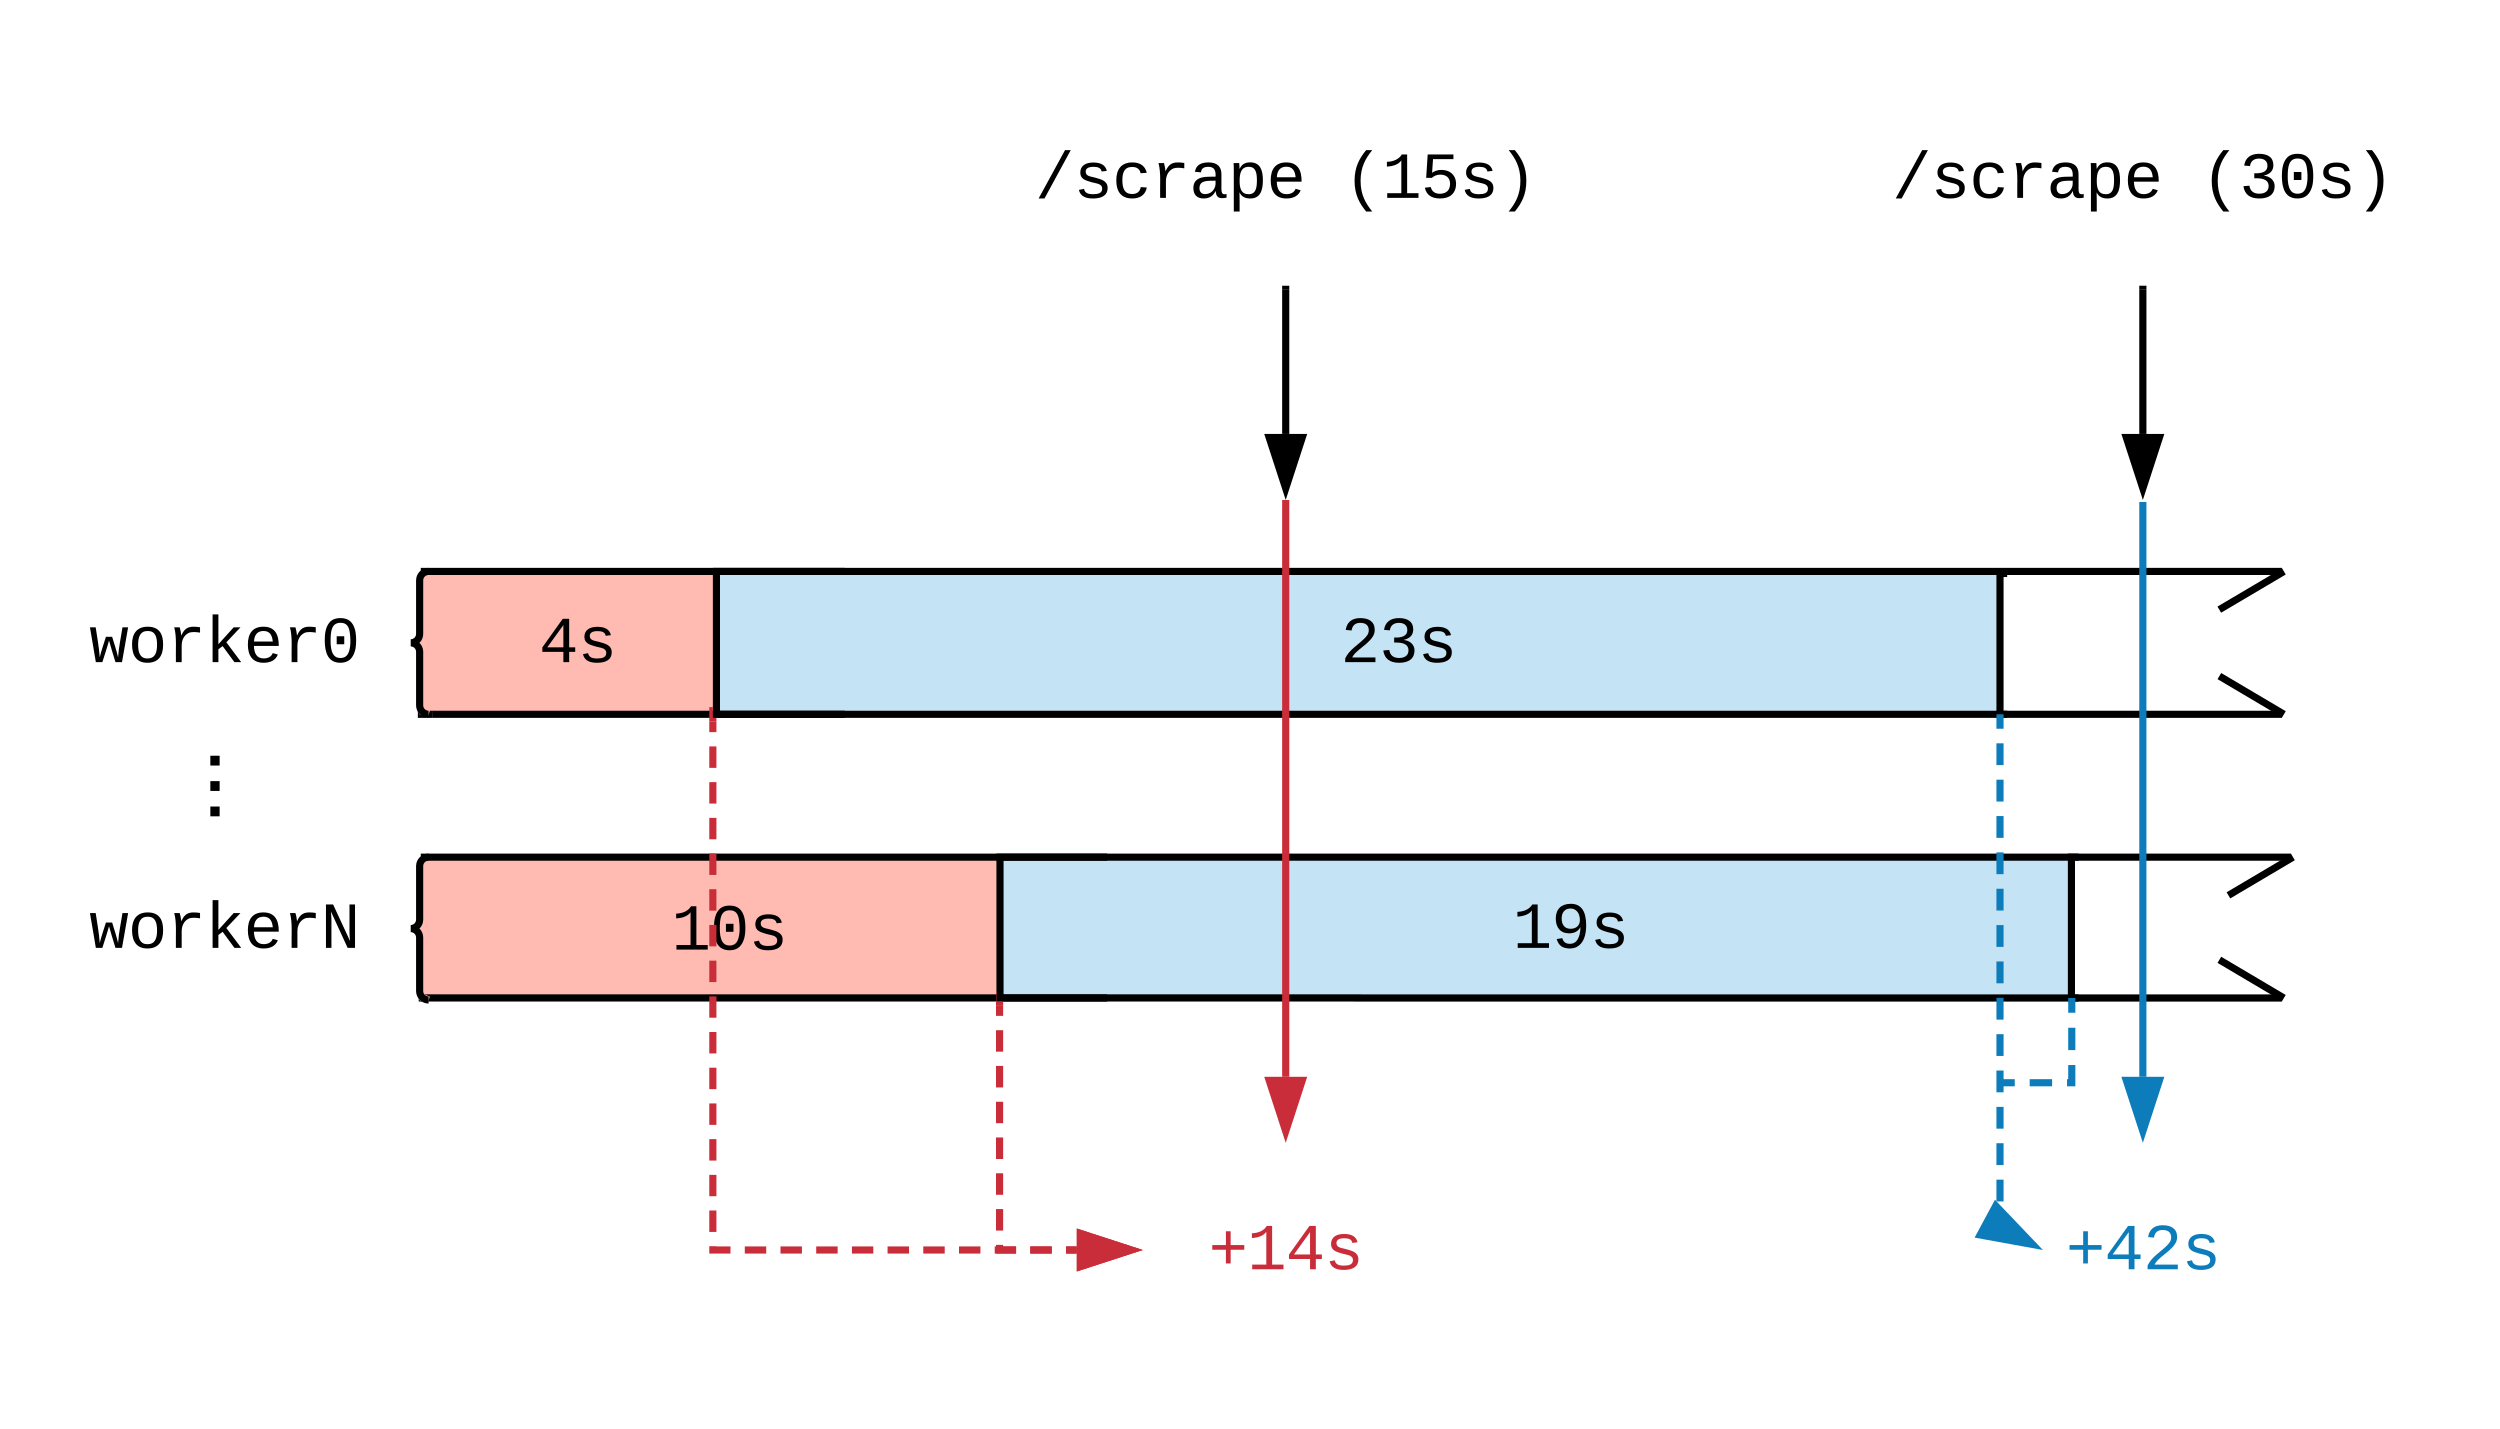 <svg xmlns="http://www.w3.org/2000/svg" xmlns:xlink="http://www.w3.org/1999/xlink" xmlns:lucid="lucid" width="700" height="400"><g transform="translate(-40 0)" lucid:page-tab-id="0_0"><path d="M157.54 160h83.07v40h-83.06z" fill="#ffbbb1"/><path d="M165.85 160h-8.3v40h8.3" stroke="#000" stroke-opacity="0" stroke-width="2" fill="none"/><use xlink:href="#a" transform="matrix(1,0,0,1,167.733,165) translate(23.198 20.396)"/><path d="M157.54 240H320v40H157.54z" fill="#ffbbb1"/><path d="M173.8 240h-16.26v40h16.25" stroke="#000" stroke-opacity="0" stroke-width="2" fill="none"/><use xlink:href="#b" transform="matrix(1,0,0,1,172.695,245) translate(55.297 20.896)"/><path d="M240.6 160H600v40H240.6z" fill="#3aa6dd" fill-opacity=".3"/><path d="M276.54 160H240.6v40h35.94" stroke="#000" stroke-width="2" fill="none"/><use xlink:href="#c" transform="matrix(1,0,0,1,268.067,165) translate(147.297 20.396)"/><path d="M320 240h300v39.44H320z" fill="#3aa6dd" fill-opacity=".3"/><path d="M350 240h-30v39.44h30" stroke="#000" stroke-width="2" fill="none"/><use xlink:href="#d" transform="matrix(1,0,0,1,343.75,245) translate(119.797 20.396)"/><path d="M400 81v40.5" stroke="#000" stroke-width="2" fill="none"/><path d="M401 81.03h-2V80h2z"/><path d="M400 136.76l-4.64-14.26h9.28z" stroke="#000" stroke-width="2"/><path d="M60 160h100v40H60z" fill="none"/><path d="M160 200c-1.38 0-2.5-1.12-2.5-2.5v-15c0-1.38-1.12-2.5-2.5-2.5 1.38 0 2.5-1.12 2.5-2.5v-15c0-1.38 1.12-2.5 2.5-2.5" stroke="#000" stroke-width="2" fill="none"/><use xlink:href="#e" transform="matrix(1,0,0,1,65,165) translate(0 20.396)"/><path d="M60 240h100v40H60z" fill="none"/><path d="M160 280c-1.38 0-2.5-1.12-2.5-2.5v-15c0-1.38-1.12-2.5-2.5-2.5 1.38 0 2.5-1.12 2.5-2.5v-15c0-1.38 1.12-2.5 2.5-2.5" stroke="#000" stroke-width="2" fill="none"/><use xlink:href="#f" transform="matrix(1,0,0,1,65,245) translate(0 20.396)"/><path d="M157.82 160h521.13" stroke="#000" stroke-width="2" fill="none"/><path/><path d="M661.4 170.7l18.1-10.7M157.82 240H681.5" stroke="#000" stroke-width="2" fill="none"/><path/><path d="M663.96 250.7l18.08-10.7M161 200h517.95" stroke="#000" stroke-width="2" fill="none"/><path d="M161.03 201H157v-2h.04l.43 1.03 2.15.9.76-1.85-.18-.08h.83z"/><path d="M661.42 189.3L679.5 200M161.24 279.42h258.88v.02h258.83" stroke="#000" stroke-width="2" fill="none"/><path d="M157.47 280.03l.93.4h-1.16v-.94zm3.8.4h-1.44l.55-1.35-1.38-.58-.04-.08h2.3z"/><path d="M661.42 268.75l18.07 10.7" stroke="#000" stroke-width="2" fill="none"/><path d="M320 20h160v60H320z" stroke="#000" stroke-opacity="0" stroke-width="2" fill="#fff" fill-opacity="0"/><use xlink:href="#g" transform="matrix(1,0,0,1,325,25) translate(4.789 30.396)"/><use xlink:href="#h" transform="matrix(1,0,0,1,325,25) translate(91.203 30.396)"/><path d="M640 81v40.5" stroke="#000" stroke-width="2" fill="none"/><path d="M641 81.03h-2V80h2z"/><path d="M640 136.76l-4.64-14.26h9.28z" stroke="#000" stroke-width="2"/><path d="M400 141v160.5M400 141.03V140" stroke="#c92d39" stroke-width="2" fill="none"/><path d="M400 316.76l-4.64-14.26h9.28z" stroke="#c92d39" stroke-width="2" fill="#c92d39"/><path d="M640 141.56V301.5M640 141.6v-1.04" stroke="#0c7cba" stroke-width="2" fill="none"/><path d="M640 316.76l-4.64-14.26h9.28z" stroke="#0c7cba" stroke-width="2" fill="#0c7cba"/><path d="M80 188.63h40v54.8H80z" stroke="#000" stroke-opacity="0" stroke-width="2" fill="#fff" fill-opacity="0"/><use xlink:href="#i" transform="matrix(1,0,0,1,80,188.631) translate(14.666 25.719)"/><use xlink:href="#i" transform="matrix(1,0,0,1,80,188.631) translate(14.666 32.83)"/><use xlink:href="#j" transform="matrix(1,0,0,1,80,188.631) translate(14.666 39.941)"/><path d="M360 320h80v60h-80z" stroke="#000" stroke-opacity="0" stroke-width="2" fill="#fff" fill-opacity="0"/><use xlink:href="#k" transform="matrix(1,0,0,1,365,325) translate(13.396 30.396)"/><path d="M612.03 320h55.94v60h-55.94z" stroke="#000" stroke-opacity="0" stroke-width="2" fill="#fff" fill-opacity="0"/><use xlink:href="#l" transform="matrix(1,0,0,1,617.032,325) translate(1.396 30.396)"/><path d="M620 240h20v39.44h-20z" fill-opacity="0"/><path d="M622 240h-2v39.44h2" stroke="#000" stroke-width="2" fill="none"/><path d="M600 160.56h20V200h-20z" fill-opacity="0"/><path d="M602 160.56h-2V200h2" stroke="#000" stroke-width="2" fill="none"/><path d="M560 20h160v60H560z" stroke="#000" stroke-opacity="0" stroke-width="2" fill="#fff" fill-opacity="0"/><use xlink:href="#g" transform="matrix(1,0,0,1,565,25) translate(4.789 30.396)"/><use xlink:href="#m" transform="matrix(1,0,0,1,565,25) translate(91.203 30.396)"/><path d="M239.6 202v148h101.9" fill="none"/><path d="M239.6 202v3m0 4v6m0 4v6m0 4v6m0 3.98v6m0 4v6m0 4v6m0 4v6m0 4v5.98m0 4v6m0 4v6m0 4v6m0 4v6m0 4v5.98m0 4v6m0 4V350h4.94m4 0h6m4 0h6m4 0h6m4 0h5.98m4 0h6m4 0h6m4 0h6m4 0h6m3.98 0h6m4 0h3" stroke="#c92d39" stroke-width="2" fill="none"/><path d="M239.6 201h1v1.03h-2V198h1z" fill="#c92d39"/><path d="M356.76 350l-14.26 4.64v-9.28z" stroke="#c92d39" stroke-width="2" fill="#c92d39"/><path d="M319.88 281.44V350h21.62" fill="none"/><path d="M319.88 281.44v3m0 4.02v6m0 4v6.03m0 4v6m0 4v6.03m0 4v6.02m0 4v6.02m0 4V350h4.58m4 0h6.02m4 0h3.02" stroke="#c92d39" stroke-width="2" fill="none"/><path d="M319 280.44h1.88v1.03h-2v-4.03h.12z" fill="#c92d39"/><path d="M356.76 350l-14.26 4.64v-9.28z" stroke="#c92d39" stroke-width="2" fill="#c92d39"/><path d="M600 201v142.53" fill="none"/><path d="M600 201v3.05m0 4.08v6.1m0 4.08v6.12m0 4.07v6.1m0 4.07v6.1m0 4.08v6.1m0 4.08v6.1m0 4.08v6.12m0 4.07v6.1m0 4.07v6.1m0 4.08v6.1m0 4.08v6.1m0 4.08v6.12m0 4.08v6.1m0 4.08v3.05M600 201.03V200" stroke="#0c7cba" stroke-width="2" fill="none"/><path d="M609.18 348.47l-14.76-2.68 4.4-8.17z" stroke="#0c7cba" stroke-width="2" fill="#0c7cba"/><path d="M620.1 280.44v22.72H601" fill="none"/><path d="M620.1 280.44v3.13m0 4.2v6.26m0 4.18v4.96h-1.33m-4.18 0h-6.28m-4.18 0H601M620.1 280.46v-1.02M601.03 303.16H600" stroke="#0c7cba" stroke-width="2" fill="none"/><defs><path d="M937-319V0H757v-319H103v-140l635-890h199v888h188v142H937zm-180-835L257-461h500v-693" id="n"/><path d="M873-819c-18-114-119-146-250-146-163 0-245 50-245 151 0 151 170 148 294 185 182 54 388 94 388 320 0 240-189 325-439 329-245 4-410-69-454-268l159-31c24 133 136 168 295 165 144-2 270-31 270-171 0-164-195-160-331-202-167-52-350-87-350-299 0-218 173-315 413-313 220 2 373 77 412 260" id="o"/><g id="a"><use transform="matrix(0.009,0,0,0.009,0,0)" xlink:href="#n"/><use transform="matrix(0.009,0,0,0.009,10.802,0)" xlink:href="#o"/></g><path d="M148-1120c216-7 379-89 463-229h166v1204h353V0H157v-145h439v-1021c-79 124-254 184-448 194v-148" id="p"/><path d="M1065-1013c47 164 49 500-1 665C999-130 875 20 611 20c-377 0-484-300-487-695-2-245 41-425 141-551 77-98 191-144 352-144 261 0 386 140 448 357zM741-155c199-92 203-504 159-785-26-168-96-284-283-284-281 0-308 256-311 549-2 181 18 324 80 428 46 77 115 118 227 120 47 0 90-10 128-28zM496-555v-249h235v249H496" id="q"/><g id="b"><use transform="matrix(0.009,0,0,0.009,0,0)" xlink:href="#p"/><use transform="matrix(0.009,0,0,0.009,10.802,0)" xlink:href="#q"/><use transform="matrix(0.009,0,0,0.009,21.604,0)" xlink:href="#o"/></g><path d="M611-1370c266 0 451 106 451 368 0 147-77 243-154 327-132 144-316 255-451 395-42 44-75 87-96 134h723V0H144v-117c124-264 387-411 582-603 73-72 151-147 151-271 0-161-104-231-266-231-163 0-249 90-268 238l-184-17c35-233 185-369 452-369" id="r"/><path d="M1060-1016c0 191-128 285-295 323v4c154 18 262 91 313 209 14 35 21 72 21 110 0 277-194 390-478 390-292 0-457-129-493-382l186-17c24 161 121 250 307 250 172 1 298-80 291-247-8-208-220-239-446-233v-156c217 9 409-34 409-232 0-152-102-225-264-225-159 0-264 88-278 233l-181-14c33-239 196-367 461-367 264 0 447 102 447 354" id="s"/><g id="c"><use transform="matrix(0.009,0,0,0.009,0,0)" xlink:href="#r"/><use transform="matrix(0.009,0,0,0.009,10.802,0)" xlink:href="#s"/><use transform="matrix(0.009,0,0,0.009,21.604,0)" xlink:href="#o"/></g><path d="M141-911c0-296 172-459 469-459 157 0 276 55 356 166s121 278 121 501c-1 324-87 567-297 677-134 70-367 56-475-22-71-52-117-126-145-226l172-27c34 111 103 176 238 176 187 0 261-138 304-298 16-65 24-141 25-227-59 121-177 199-350 199-275 0-418-184-418-460zm461 318c168 0 289-96 289-269 0-158-59-275-163-332-36-20-77-30-124-30-187 0-280 125-280 313s90 318 278 318" id="t"/><g id="d"><use transform="matrix(0.009,0,0,0.009,0,0)" xlink:href="#p"/><use transform="matrix(0.009,0,0,0.009,10.802,0)" xlink:href="#t"/><use transform="matrix(0.009,0,0,0.009,21.604,0)" xlink:href="#o"/></g><path d="M1018 0H814c-67-224-138-444-200-673C552-442 476-224 407 0H204L21-1082h178c43 310 105 601 126 933 54-225 128-425 193-638h193c63 212 134 415 185 638 22-336 90-622 136-933h176" id="u"/><path d="M615-1102c343 0 484 203 482 560-1 347-147 562-488 562-336 0-475-219-479-562-4-349 156-560 485-560zm-8 989c240 0 301-180 301-429 0-245-55-427-290-427-236 0-299 181-299 427 0 243 61 429 288 429" id="v"/><path d="M839-1102c70 0 148 7 206 17v167c-112-18-268-36-363 15-129 69-208 203-208 395V0H294c-10-367 32-789-52-1082h171c21 75 41 161 48 250h5c67-152 152-270 373-270" id="w"/><path d="M914 0L548-499l-132 98V0H236v-1484h180v927l475-525h211L663-617 1125 0H914" id="x"/><path d="M617-1102c355 0 481 238 477 599H322c5 222 84 388 301 388 144 0 244-59 284-166l158 45C1002-72 854 20 623 20c-342 0-490-220-490-568 0-346 151-554 484-554zm291 461c-18-192-90-328-289-328-194 0-287 128-295 328h584" id="y"/><g id="e"><use transform="matrix(0.009,0,0,0.009,0,0)" xlink:href="#u"/><use transform="matrix(0.009,0,0,0.009,10.802,0)" xlink:href="#v"/><use transform="matrix(0.009,0,0,0.009,21.604,0)" xlink:href="#w"/><use transform="matrix(0.009,0,0,0.009,32.405,0)" xlink:href="#x"/><use transform="matrix(0.009,0,0,0.009,43.207,0)" xlink:href="#y"/><use transform="matrix(0.009,0,0,0.009,54.009,0)" xlink:href="#w"/><use transform="matrix(0.009,0,0,0.009,64.811,0)" xlink:href="#q"/></g><path d="M912-211c-10-84-18-177-18-274v-864h172V0H836L316-1130c7 79 16 167 16 254V0H162v-1349h222" id="z"/><g id="f"><use transform="matrix(0.009,0,0,0.009,0,0)" xlink:href="#u"/><use transform="matrix(0.009,0,0,0.009,10.802,0)" xlink:href="#v"/><use transform="matrix(0.009,0,0,0.009,21.604,0)" xlink:href="#w"/><use transform="matrix(0.009,0,0,0.009,32.405,0)" xlink:href="#x"/><use transform="matrix(0.009,0,0,0.009,43.207,0)" xlink:href="#y"/><use transform="matrix(0.009,0,0,0.009,54.009,0)" xlink:href="#w"/><use transform="matrix(0.009,0,0,0.009,64.811,0)" xlink:href="#z"/></g><path d="M114 20l821-1504h178L296 20H114" id="A"/><path d="M631 20c-350 0-501-215-501-562 0-355 162-560 502-560 250 0 399 118 446 323l-192 14c-23-124-109-196-262-196-242 0-305 171-305 415 1 245 61 427 304 427 151 0 248-77 267-215l190 12C1039-107 883 20 631 20" id="B"/><path d="M1000-272c3 95 12 159 101 161 21 0 41-3 59-7V-6c-44 10-86 16-139 16-141 2-191-84-197-217h-6C748-76 648 20 446 20c-207 0-318-120-318-322 0-266 194-348 454-354l236-4c12-191-40-305-222-305-140 0-220 47-232 172l-188-17c33-204 181-292 423-292 255 0 401 118 401 364v466zm-683-27c0 109 63 184 175 182 166-3 259-96 306-217 24-65 20-120 20-200-232 7-501-28-501 235" id="C"/><path d="M698-1104c312 3 392 244 392 558 0 315-82 566-392 566-169 0-277-65-331-184h-5c8 188 2 394 4 589H185V-858c0-76-1-156-6-224h175c6 52 9 120 10 178h4c58-122 150-202 330-200zm-49 991c225 0 255-203 255-433 0-225-32-419-253-419-236 0-285 192-285 441 0 237 53 411 283 411" id="D"/><g id="g"><use transform="matrix(0.009,0,0,0.009,0,0)" xlink:href="#A"/><use transform="matrix(0.009,0,0,0.009,10.802,0)" xlink:href="#o"/><use transform="matrix(0.009,0,0,0.009,21.604,0)" xlink:href="#B"/><use transform="matrix(0.009,0,0,0.009,32.405,0)" xlink:href="#w"/><use transform="matrix(0.009,0,0,0.009,43.207,0)" xlink:href="#C"/><use transform="matrix(0.009,0,0,0.009,54.009,0)" xlink:href="#D"/><use transform="matrix(0.009,0,0,0.009,64.811,0)" xlink:href="#y"/></g><path d="M891-1484c-201 251-362 514-362 954 0 441 161 704 362 955H701C500 176 342-90 342-532c0-440 159-704 359-952h190" id="E"/><path d="M353-779c69-51 166-92 291-90 218 3 357 100 423 255 21 52 32 109 32 170 0 305-189 464-500 464-268 0-424-116-471-335l182-21c35 130 124 212 293 209 198-4 309-114 309-313 0-182-118-282-305-282-120 0-198 45-262 101H169l47-728h801v145H382" id="F"/><path d="M528-1484c201 248 357 511 357 952 0 442-156 709-357 957H336C537 174 700-89 700-530c0-440-163-703-364-954h192" id="G"/><g id="h"><use transform="matrix(0.009,0,0,0.009,0,0)" xlink:href="#E"/><use transform="matrix(0.009,0,0,0.009,10.802,0)" xlink:href="#p"/><use transform="matrix(0.009,0,0,0.009,21.604,0)" xlink:href="#F"/><use transform="matrix(0.009,0,0,0.009,32.405,0)" xlink:href="#o"/><use transform="matrix(0.009,0,0,0.009,43.207,0)" xlink:href="#G"/></g><path d="M470 0v-305h289V0H470" id="H"/><use transform="matrix(0.009,0,0,0.009,0,0)" xlink:href="#H" id="i"/><use transform="matrix(0.009,0,0,0.009,0,0)" xlink:href="#H" id="j"/><path fill="#c92d39" d="M687-608v428H540v-428H116v-146h424v-428h147v428h424v146H687" id="I"/><path fill="#c92d39" d="M148-1120c216-7 379-89 463-229h166v1204h353V0H157v-145h439v-1021c-79 124-254 184-448 194v-148" id="J"/><path fill="#c92d39" d="M937-319V0H757v-319H103v-140l635-890h199v888h188v142H937zm-180-835L257-461h500v-693" id="K"/><path fill="#c92d39" d="M873-819c-18-114-119-146-250-146-163 0-245 50-245 151 0 151 170 148 294 185 182 54 388 94 388 320 0 240-189 325-439 329-245 4-410-69-454-268l159-31c24 133 136 168 295 165 144-2 270-31 270-171 0-164-195-160-331-202-167-52-350-87-350-299 0-218 173-315 413-313 220 2 373 77 412 260" id="L"/><g id="k"><use transform="matrix(0.009,0,0,0.009,0,0)" xlink:href="#I"/><use transform="matrix(0.009,0,0,0.009,10.802,0)" xlink:href="#J"/><use transform="matrix(0.009,0,0,0.009,21.604,0)" xlink:href="#K"/><use transform="matrix(0.009,0,0,0.009,32.405,0)" xlink:href="#L"/></g><path fill="#0c7cba" d="M687-608v428H540v-428H116v-146h424v-428h147v428h424v146H687" id="M"/><path fill="#0c7cba" d="M937-319V0H757v-319H103v-140l635-890h199v888h188v142H937zm-180-835L257-461h500v-693" id="N"/><path fill="#0c7cba" d="M611-1370c266 0 451 106 451 368 0 147-77 243-154 327-132 144-316 255-451 395-42 44-75 87-96 134h723V0H144v-117c124-264 387-411 582-603 73-72 151-147 151-271 0-161-104-231-266-231-163 0-249 90-268 238l-184-17c35-233 185-369 452-369" id="O"/><path fill="#0c7cba" d="M873-819c-18-114-119-146-250-146-163 0-245 50-245 151 0 151 170 148 294 185 182 54 388 94 388 320 0 240-189 325-439 329-245 4-410-69-454-268l159-31c24 133 136 168 295 165 144-2 270-31 270-171 0-164-195-160-331-202-167-52-350-87-350-299 0-218 173-315 413-313 220 2 373 77 412 260" id="P"/><g id="l"><use transform="matrix(0.009,0,0,0.009,0,0)" xlink:href="#M"/><use transform="matrix(0.009,0,0,0.009,10.802,0)" xlink:href="#N"/><use transform="matrix(0.009,0,0,0.009,21.604,0)" xlink:href="#O"/><use transform="matrix(0.009,0,0,0.009,32.405,0)" xlink:href="#P"/></g><g id="m"><use transform="matrix(0.009,0,0,0.009,0,0)" xlink:href="#E"/><use transform="matrix(0.009,0,0,0.009,10.802,0)" xlink:href="#s"/><use transform="matrix(0.009,0,0,0.009,21.604,0)" xlink:href="#q"/><use transform="matrix(0.009,0,0,0.009,32.405,0)" xlink:href="#o"/><use transform="matrix(0.009,0,0,0.009,43.207,0)" xlink:href="#G"/></g></defs></g></svg>